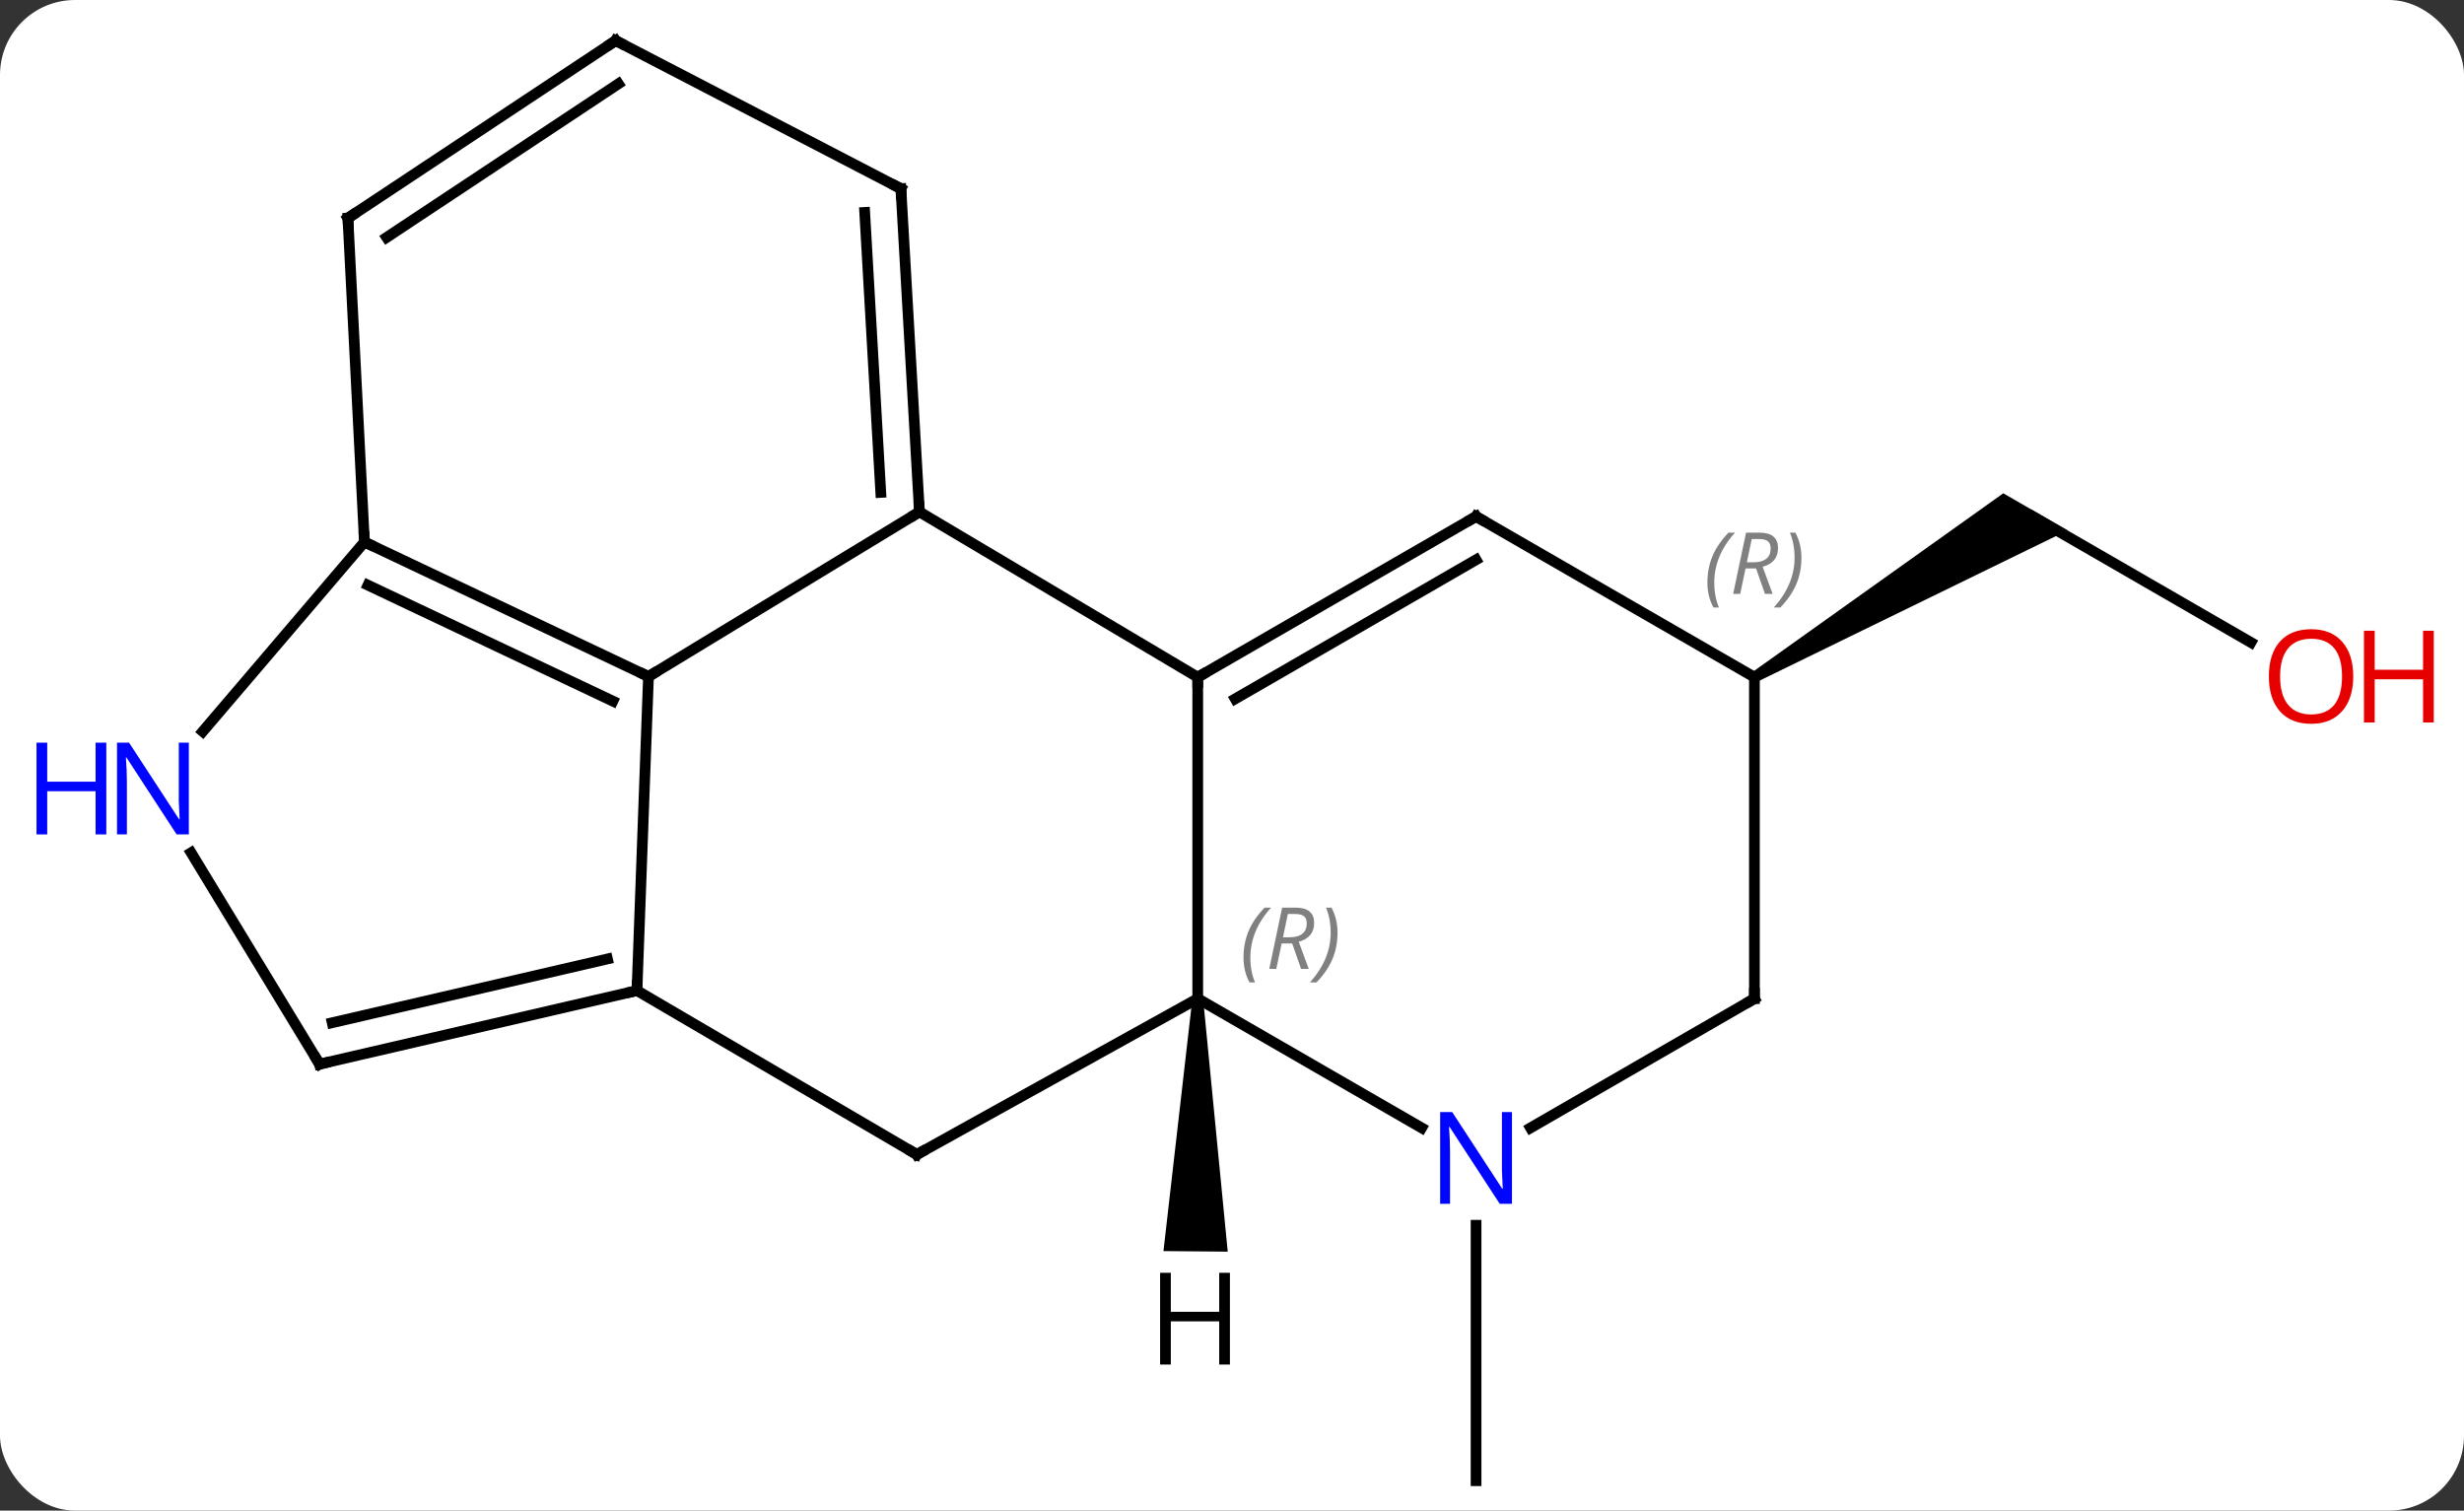 <svg width="230" viewBox="0 0 230 141" style="fill-opacity:1; color-rendering:auto; color-interpolation:auto; text-rendering:auto; stroke:black; stroke-linecap:square; stroke-miterlimit:10; shape-rendering:auto; stroke-opacity:1; fill:black; stroke-dasharray:none; font-weight:normal; stroke-width:1; font-family:'Open Sans'; font-style:normal; stroke-linejoin:miter; font-size:12; stroke-dashoffset:0; image-rendering:auto;" height="141" class="cas-substance-image" xmlns:xlink="http://www.w3.org/1999/xlink" xmlns="http://www.w3.org/2000/svg"><rect x="0" y="0" width="230" height="141" fill="#333333" stroke="none"/><svg class="cas-substance-single-component"><rect y="0" x="0" width="230" stroke="none" ry="7" rx="7" height="141" fill="white" class="cas-substance-group"/><svg y="0" x="0" width="230" viewBox="0 0 230 141" style="fill:black;" height="141" class="cas-substance-single-component-image"><svg><g><g transform="translate(115,71)" style="text-rendering:geometricPrecision; color-rendering:optimizeQuality; color-interpolation:linearRGB; stroke-linecap:butt; image-rendering:optimizeQuality;"><line y2="43.365" y1="67.209" x2="22.782" x1="22.782" style="fill:none;"/><line y2="-11.032" y1="-22.791" x2="95.111" x1="74.745" style="fill:none;"/><path style="stroke:none;" d="M49.015 -7.358 L48.515 -8.224 L71.995 -24.956 L77.995 -21.492 Z"/><line y2="-23.22" y1="-7.854" x2="-29.175" x1="-54.468" style="fill:none;"/><line y2="21.462" y1="-7.854" x2="-55.542" x1="-54.468" style="fill:none;"/><line y2="-20.409" y1="-7.854" x2="-80.982" x1="-54.468" style="fill:none;"/><line y2="-16.381" y1="-5.556" x2="-80.654" x1="-57.792" style="fill:none;"/><line y2="-7.791" y1="-23.22" x2="-3.198" x1="-29.175" style="fill:none;"/><line y2="-53.391" y1="-23.22" x2="-30.906" x1="-29.175" style="fill:none;"/><line y2="-51.173" y1="-25.037" x2="-34.285" x1="-32.785" style="fill:none;"/><line y2="36.762" y1="21.462" x2="-29.418" x1="-55.542" style="fill:none;"/><line y2="28.326" y1="21.462" x2="-85.17" x1="-55.542" style="fill:none;"/><line y2="24.46" y1="18.508" x2="-83.991" x1="-58.3" style="fill:none;"/><line y2="-2.722" y1="-20.409" x2="-96.075" x1="-80.982" style="fill:none;"/><line y2="-50.643" y1="-20.409" x2="-82.524" x1="-80.982" style="fill:none;"/><line y2="22.209" y1="-7.791" x2="-3.198" x1="-3.198" style="fill:none;"/><line y2="-22.791" y1="-7.791" x2="22.782" x1="-3.198" style="fill:none;"/><line y2="-18.75" y1="-5.77" x2="22.782" x1="0.302" style="fill:none;"/><line y2="-67.209" y1="-53.391" x2="-57.528" x1="-30.906" style="fill:none;"/><line y2="22.209" y1="36.762" x2="-3.198" x1="-29.418" style="fill:none;"/><line y2="8.592" y1="28.326" x2="-97.161" x1="-85.17" style="fill:none;"/><line y2="-67.209" y1="-50.643" x2="-57.528" x1="-82.524" style="fill:none;"/><line y2="-63.175" y1="-48.842" x2="-57.279" x1="-78.906" style="fill:none;"/><line y2="34.274" y1="22.209" x2="17.698" x1="-3.198" style="fill:none;"/><line y2="-7.791" y1="-22.791" x2="48.765" x1="22.782" style="fill:none;"/><line y2="22.209" y1="34.274" x2="48.765" x1="27.866" style="fill:none;"/><line y2="22.209" y1="-7.791" x2="48.765" x1="48.765" style="fill:none;"/><path style="stroke:none;" d="M-3.698 22.205 L-2.698 22.213 L-0.399 45.828 L-6.398 45.777 Z"/></g><g transform="translate(115,71)" style="fill:rgb(230,0,0); text-rendering:geometricPrecision; color-rendering:optimizeQuality; image-rendering:optimizeQuality; font-family:'Open Sans'; stroke:rgb(230,0,0); color-interpolation:linearRGB;"><path style="stroke:none;" d="M104.662 -7.861 Q104.662 -5.799 103.623 -4.619 Q102.584 -3.439 100.741 -3.439 Q98.85 -3.439 97.819 -4.604 Q96.787 -5.768 96.787 -7.877 Q96.787 -9.971 97.819 -11.119 Q98.85 -12.268 100.741 -12.268 Q102.6 -12.268 103.631 -11.096 Q104.662 -9.924 104.662 -7.861 ZM97.834 -7.861 Q97.834 -6.127 98.577 -5.221 Q99.319 -4.314 100.741 -4.314 Q102.162 -4.314 102.889 -5.213 Q103.616 -6.111 103.616 -7.861 Q103.616 -9.596 102.889 -10.486 Q102.162 -11.377 100.741 -11.377 Q99.319 -11.377 98.577 -10.479 Q97.834 -9.58 97.834 -7.861 Z"/><path style="stroke:none;" d="M112.178 -3.564 L111.178 -3.564 L111.178 -7.596 L106.662 -7.596 L106.662 -3.564 L105.662 -3.564 L105.662 -12.127 L106.662 -12.127 L106.662 -8.486 L111.178 -8.486 L111.178 -12.127 L112.178 -12.127 L112.178 -3.564 Z"/></g><g transform="translate(115,71)" style="stroke-linecap:butt; text-rendering:geometricPrecision; color-rendering:optimizeQuality; image-rendering:optimizeQuality; font-family:'Open Sans'; color-interpolation:linearRGB; stroke-miterlimit:5;"><path style="fill:none;" d="M-54.92 -8.068 L-54.468 -7.854 L-54.041 -8.114"/><path style="fill:none;" d="M-29.204 -23.719 L-29.175 -23.22 L-29.602 -22.96"/><path style="fill:none;" d="M-56.029 21.575 L-55.542 21.462 L-55.524 20.962"/><path style="fill:none;" d="M-80.53 -20.195 L-80.982 -20.409 L-81.007 -20.908"/><path style="fill:none;" d="M-2.765 -8.041 L-3.198 -7.791 L-3.198 -7.291"/><path style="fill:none;" d="M-30.877 -52.892 L-30.906 -53.391 L-31.35 -53.621"/><path style="fill:none;" d="M-29.849 36.509 L-29.418 36.762 L-28.981 36.519"/><path style="fill:none;" d="M-84.683 28.213 L-85.17 28.326 L-85.43 27.899"/><path style="fill:rgb(0,5,255); stroke:none;" d="M-97.373 6.883 L-98.514 6.883 L-103.202 -0.304 L-103.248 -0.304 Q-103.155 0.961 -103.155 2.008 L-103.155 6.883 L-104.077 6.883 L-104.077 -1.679 L-102.952 -1.679 L-98.28 5.477 L-98.233 5.477 Q-98.233 5.321 -98.28 4.461 Q-98.327 3.602 -98.311 3.227 L-98.311 -1.679 L-97.373 -1.679 L-97.373 6.883 Z"/><path style="fill:rgb(0,5,255); stroke:none;" d="M-105.077 6.883 L-106.077 6.883 L-106.077 2.852 L-110.592 2.852 L-110.592 6.883 L-111.592 6.883 L-111.592 -1.679 L-110.592 -1.679 L-110.592 1.961 L-106.077 1.961 L-106.077 -1.679 L-105.077 -1.679 L-105.077 6.883 Z"/><path style="fill:none;" d="M-82.499 -50.144 L-82.524 -50.643 L-82.107 -50.919"/></g><g transform="translate(115,71)" style="stroke-linecap:butt; font-size:8.4px; fill:gray; text-rendering:geometricPrecision; image-rendering:optimizeQuality; color-rendering:optimizeQuality; font-family:'Open Sans'; font-style:italic; stroke:gray; color-interpolation:linearRGB; stroke-miterlimit:5;"><path style="stroke:none;" d="M1.074 18.373 Q1.074 17.045 1.542 15.92 Q2.011 14.795 3.042 13.717 L3.652 13.717 Q2.683 14.779 2.199 15.951 Q1.714 17.123 1.714 18.358 Q1.714 19.686 2.152 20.701 L1.636 20.701 Q1.074 19.67 1.074 18.373 ZM4.634 17.061 L4.134 19.436 L3.478 19.436 L4.681 13.717 L5.931 13.717 Q7.665 13.717 7.665 15.154 Q7.665 16.514 6.228 16.904 L7.165 19.436 L6.446 19.436 L5.618 17.061 L4.634 17.061 ZM5.212 14.311 Q4.821 16.233 4.759 16.483 L5.415 16.483 Q6.165 16.483 6.571 16.154 Q6.978 15.826 6.978 15.201 Q6.978 14.732 6.72 14.522 Q6.462 14.311 5.868 14.311 L5.212 14.311 ZM9.851 16.061 Q9.851 17.389 9.374 18.522 Q8.898 19.654 7.882 20.701 L7.273 20.701 Q9.21 18.545 9.21 16.061 Q9.21 14.732 8.773 13.717 L9.288 13.717 Q9.851 14.779 9.851 16.061 Z"/><path style="fill:none; stroke:black;" d="M22.349 -22.541 L22.782 -22.791 L23.215 -22.541"/><path style="fill:none; stroke:black;" d="M-57.084 -66.979 L-57.528 -67.209 L-57.945 -66.933"/></g><g transform="translate(115,71)" style="stroke-linecap:butt; fill:rgb(0,5,255); text-rendering:geometricPrecision; color-rendering:optimizeQuality; image-rendering:optimizeQuality; font-family:'Open Sans'; stroke:rgb(0,5,255); color-interpolation:linearRGB; stroke-miterlimit:5;"><path style="stroke:none;" d="M26.134 41.365 L24.993 41.365 L20.305 34.178 L20.259 34.178 Q20.352 35.443 20.352 36.49 L20.352 41.365 L19.43 41.365 L19.43 32.803 L20.555 32.803 L25.227 39.959 L25.274 39.959 Q25.274 39.803 25.227 38.943 Q25.18 38.084 25.196 37.709 L25.196 32.803 L26.134 32.803 L26.134 41.365 Z"/></g><g transform="translate(115,71)" style="stroke-linecap:butt; font-size:8.4px; fill:gray; text-rendering:geometricPrecision; image-rendering:optimizeQuality; color-rendering:optimizeQuality; font-family:'Open Sans'; font-style:italic; stroke:gray; color-interpolation:linearRGB; stroke-miterlimit:5;"><path style="stroke:none;" d="M44.376 -16.627 Q44.376 -17.955 44.845 -19.08 Q45.314 -20.205 46.345 -21.283 L46.954 -21.283 Q45.986 -20.221 45.501 -19.049 Q45.017 -17.877 45.017 -16.643 Q45.017 -15.314 45.454 -14.299 L44.939 -14.299 Q44.376 -15.33 44.376 -16.627 ZM47.936 -17.939 L47.436 -15.564 L46.78 -15.564 L47.983 -21.283 L49.233 -21.283 Q50.967 -21.283 50.967 -19.846 Q50.967 -18.486 49.53 -18.096 L50.467 -15.564 L49.749 -15.564 L48.92 -17.939 L47.936 -17.939 ZM48.514 -20.689 Q48.124 -18.768 48.061 -18.518 L48.717 -18.518 Q49.467 -18.518 49.874 -18.846 Q50.28 -19.174 50.28 -19.799 Q50.28 -20.268 50.022 -20.479 Q49.764 -20.689 49.17 -20.689 L48.514 -20.689 ZM53.153 -18.939 Q53.153 -17.611 52.677 -16.479 Q52.2 -15.346 51.185 -14.299 L50.575 -14.299 Q52.513 -16.455 52.513 -18.939 Q52.513 -20.268 52.075 -21.283 L52.591 -21.283 Q53.153 -20.221 53.153 -18.939 Z"/><path style="fill:none; stroke:black;" d="M48.332 22.459 L48.765 22.209 L48.765 21.709"/></g><g transform="translate(115,71)" style="stroke-linecap:butt; text-rendering:geometricPrecision; color-rendering:optimizeQuality; image-rendering:optimizeQuality; font-family:'Open Sans'; color-interpolation:linearRGB; stroke-miterlimit:5;"><path style="stroke:none;" d="M-0.195 56.365 L-1.195 56.365 L-1.195 52.334 L-5.711 52.334 L-5.711 56.365 L-6.711 56.365 L-6.711 47.803 L-5.711 47.803 L-5.711 51.443 L-1.195 51.443 L-1.195 47.803 L-0.195 47.803 L-0.195 56.365 Z"/></g></g></svg></svg></svg></svg>
